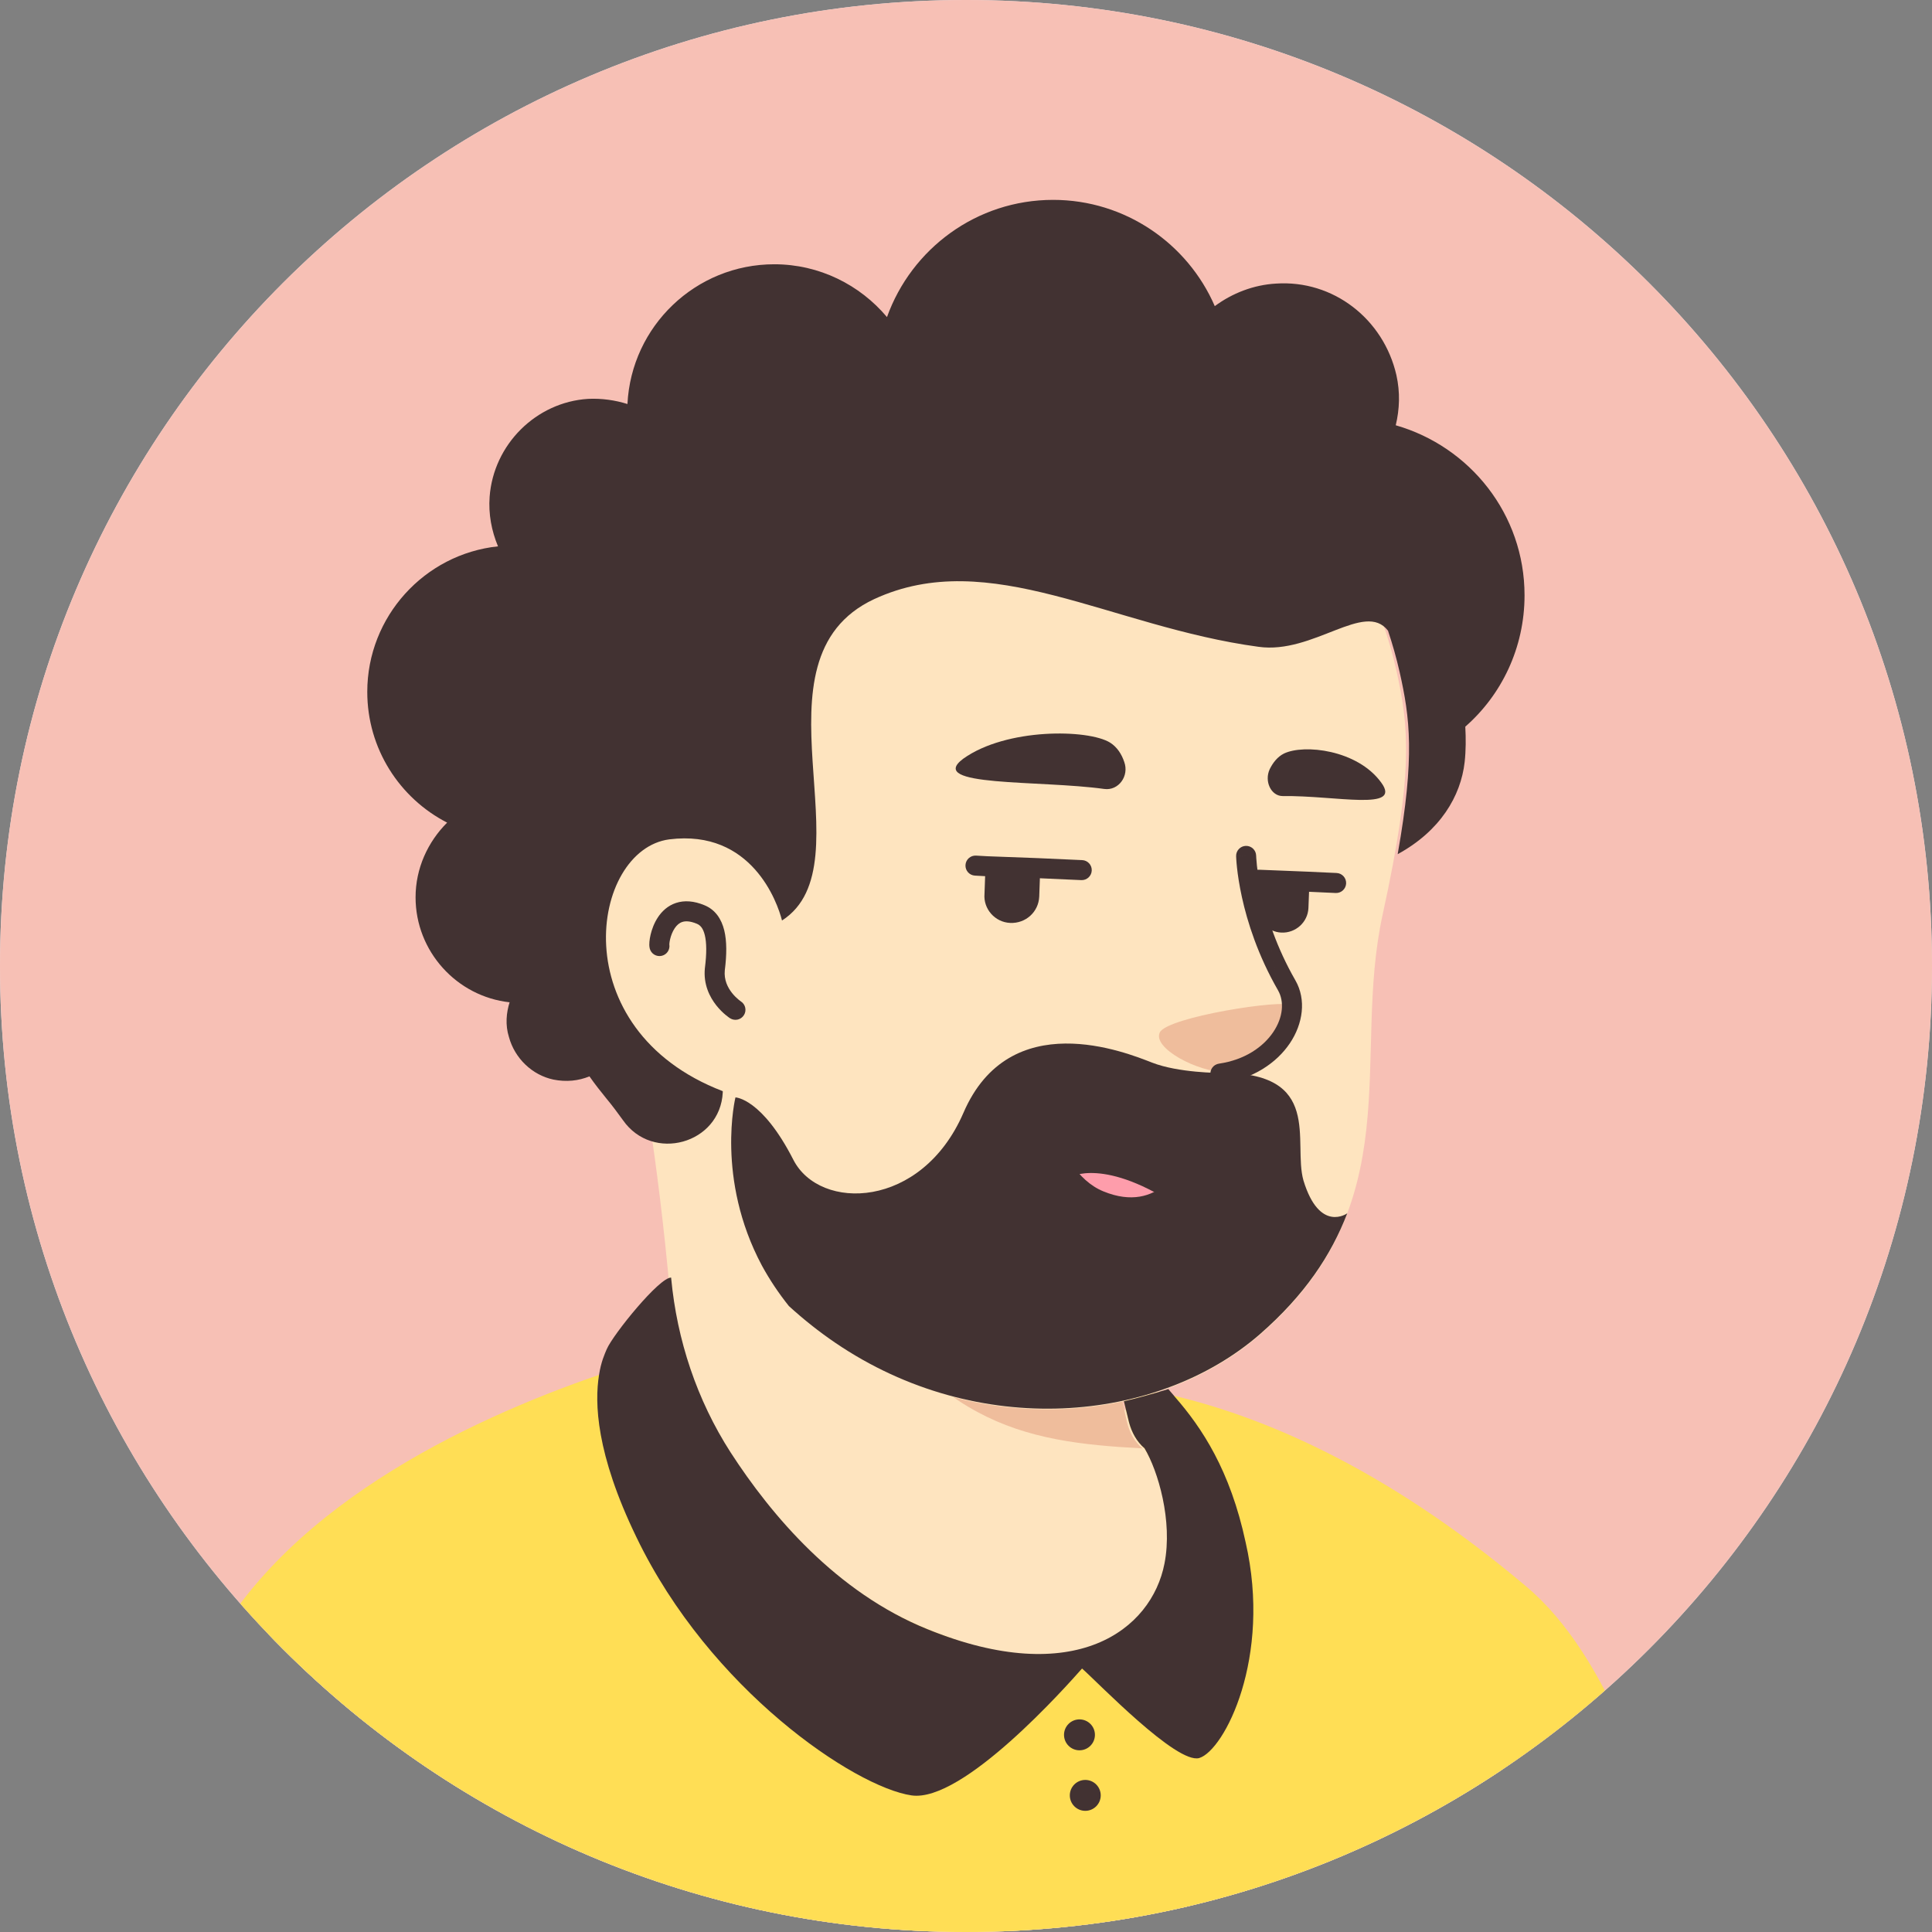 <svg width="150" height="150" viewBox="0 0 150 150" fill="none" xmlns="http://www.w3.org/2000/svg">
<rect x="0" y="0" width="150" height="150" fill="#808080" stroke="none"/>
<path d="M0 75C0 33.579 33.579 0 75 0C116.421 0 150 33.579 150 75C150 116.421 116.421 150 75 150C33.579 150 0 116.421 0 75Z" fill="#E9EAF1"/>
<g clip-path="url(#clip0_222_24053)">
<path d="M0 75C0 33.579 33.579 1.52588e-05 75 1.52588e-05V1.52588e-05C116.421 1.52588e-05 150 33.579 150 75V75C150 116.421 116.421 150 75 150V150C33.579 150 0 116.421 0 75V75Z" fill="#F7C0B5"/>
<path d="M116.9 138.152C116.55 138.402 116.15 138.652 115.8 138.902C115.4 139.152 115.05 139.402 114.65 139.602C114.3 139.802 114 140.002 113.65 140.202C113.6 140.252 113.55 140.252 113.5 140.302C112.35 141.002 111.15 141.652 109.95 142.252C109.6 142.452 109.2 142.652 108.85 142.802C108.85 142.802 108.8 142.852 108.75 142.852C108.35 143.052 107.95 143.252 107.55 143.452C106.75 143.852 105.9 144.202 105.1 144.552C104.7 144.752 104.25 144.902 103.85 145.052C103.45 145.202 103 145.402 102.6 145.552C102.2 145.702 101.75 145.902 101.35 146.052C101.35 146.052 101.35 146.052 101.3 146.052C100.9 146.202 100.45 146.352 100.05 146.502C99.15 146.802 98.2 147.102 97.3 147.402C97 147.502 96.65 147.602 96.35 147.702C95.4 148.002 94.45 148.252 93.5 148.452C93.15 148.552 92.8 148.602 92.4 148.702C91.5 148.902 90.55 149.102 89.65 149.302C89.45 149.352 89.3 149.352 89.1 149.402C88.8 149.452 88.45 149.502 88.15 149.552C87.7 149.602 87.3 149.702 86.85 149.752C86.65 149.802 86.45 149.802 86.25 149.852C86 149.902 85.7 149.952 85.4 149.952C84.6 150.052 83.75 150.152 82.95 150.252C82.7 150.302 82.4 150.302 82.15 150.352H82.1C81.75 150.402 81.4 150.402 81.05 150.452C80.7 150.502 80.35 150.502 80 150.502C79.8 150.502 79.55 150.552 79.35 150.552C78.95 150.552 78.6 150.602 78.25 150.602C77.75 150.602 77.3 150.652 76.8 150.652C76.3 150.652 75.85 150.652 75.35 150.652C75 150.652 74.65 150.652 74.3 150.652C53.25 150.352 34.25 141.402 20.75 127.202C20.75 127.202 20.75 127.152 20.7 127.152C22.25 124.102 28 118.602 34 114.052C41.6 108.302 52.35 104.752 52.35 104.752C52.35 104.752 59.4 103.602 85.55 109.052C105.5 113.252 114 130.302 116.9 138.152Z" fill="#FEE4BF"/>
<path d="M91.1 122.902C90.05 128.052 83.25 131.102 71.8 126.502C57.75 120.802 52.35 104.752 52.35 104.752C51.6 93.252 49.85 83.402 49.85 83.402C66.1 82.002 85.3 101.002 85.3 101.002L87.5 110.402C87.7 111.202 88.1 111.902 88.7 112.402C89.75 114.202 91.8 119.602 91.1 122.902Z" fill="#FEE4BF"/>
<path d="M88.7 112.452C79.15 111.952 72.1 110.552 64.55 97.002C70.95 102.652 78.5 104.802 86.45 105.802L87.5 110.402C87.7 111.252 88.1 111.952 88.7 112.452Z" fill="#EFBD9C"/>
<path d="M108.45 52.202C109.35 56.402 109.8 59.802 107.35 71.002C104.9 82.202 109.6 93.402 97.8 103.652C89.85 110.552 75.95 111.852 64.85 104.302C61.1 101.752 57.65 98.202 54.85 93.552C52.65 89.902 50.1 86.452 47.25 83.302C43.3 79.002 38.55 70.352 40.9 55.052C44.7 30.152 69.35 27.302 83.9 30.052C98.45 32.802 106 41.102 108.45 52.202Z" fill="#FEE4BF"/>
<path d="M60.6 71.752C60.6 71.752 59.05 64.252 51.75 65.152C45.45 65.952 43.25 81.052 57.55 85.252" fill="#FEE4BF"/>
<path fill-rule="evenodd" clip-rule="evenodd" d="M54.697 70.283C55.541 70.63 56.015 71.354 56.23 72.229C56.438 73.076 56.426 74.134 56.273 75.339C56.203 76.07 56.49 76.659 56.835 77.095C57.008 77.313 57.187 77.482 57.322 77.595C57.389 77.652 57.444 77.693 57.479 77.719C57.497 77.731 57.509 77.74 57.516 77.745C57.518 77.746 57.519 77.746 57.52 77.747C57.521 77.748 57.521 77.748 57.522 77.749C57.881 77.981 57.986 78.46 57.755 78.82C57.524 79.182 57.043 79.288 56.681 79.057L57.075 78.441C56.681 79.057 56.681 79.057 56.681 79.057L56.679 79.056L56.676 79.053C56.673 79.052 56.671 79.05 56.667 79.048C56.661 79.044 56.653 79.038 56.643 79.032C56.624 79.019 56.598 79.001 56.567 78.978C56.505 78.933 56.42 78.869 56.322 78.787C56.126 78.622 55.867 78.378 55.615 78.059C55.111 77.422 54.6 76.439 54.726 75.174C54.727 75.168 54.728 75.16 54.729 75.153C54.874 74.013 54.861 73.175 54.72 72.6C54.585 72.051 54.36 71.826 54.105 71.722L54.1 71.719C53.542 71.486 53.189 71.509 52.97 71.582C52.744 71.656 52.547 71.822 52.379 72.076C52.209 72.332 52.093 72.642 52.028 72.918C51.995 73.054 51.978 73.17 51.971 73.253C51.968 73.288 51.967 73.31 51.967 73.322C52.034 73.719 51.786 74.107 51.389 74.206C50.972 74.31 50.55 74.057 50.446 73.641C50.399 73.456 50.41 73.251 50.421 73.117C50.436 72.952 50.466 72.761 50.514 72.559C50.61 72.159 50.785 71.665 51.083 71.216C51.384 70.763 51.834 70.319 52.481 70.105C53.135 69.889 53.881 69.942 54.697 70.283Z" fill="#423232"/>
<path d="M95.25 83.252C95.25 83.252 97.15 83.352 98.95 81.202C99.95 80.002 100.8 78.502 100.25 78.052C99.7 77.552 90.65 78.952 90.05 80.152C89.45 81.352 92.95 83.252 95.25 83.252Z" fill="#EFBD9C"/>
<path fill-rule="evenodd" clip-rule="evenodd" d="M97.527 66.435C97.527 66.435 97.527 66.435 97.527 66.435C97.527 66.435 97.527 66.435 97.527 66.435C97.518 66.006 97.163 65.665 96.734 65.674C96.304 65.683 95.963 66.039 95.972 66.468L96.75 66.452C95.972 66.468 95.972 66.469 95.972 66.469L95.972 66.471L95.973 66.475C95.973 66.479 95.973 66.484 95.973 66.49C95.973 66.501 95.974 66.518 95.975 66.538C95.977 66.58 95.979 66.639 95.984 66.714C95.993 66.866 96.01 67.084 96.04 67.36C96.1 67.913 96.212 68.701 96.422 69.656C96.841 71.566 97.653 74.156 99.226 76.889M97.527 66.435C97.527 66.435 97.527 66.435 97.527 66.435L97.528 66.442C97.528 66.448 97.528 66.459 97.529 66.475C97.53 66.505 97.532 66.554 97.536 66.618C97.544 66.747 97.559 66.942 97.586 67.193C97.641 67.697 97.744 68.428 97.941 69.323C98.334 71.113 99.097 73.547 100.574 76.114L100.574 76.115C101.435 77.613 101.163 79.486 100.145 80.999C99.116 82.528 97.291 83.766 94.862 84.121C94.437 84.183 94.043 83.889 93.98 83.464C93.918 83.039 94.213 82.644 94.638 82.582C96.658 82.287 98.084 81.275 98.855 80.13C99.637 78.968 99.715 77.741 99.226 76.89" fill="#423232"/>
<path d="M104.6 94.202C104.6 94.252 104.6 94.252 104.6 94.202C104.55 94.252 104.55 94.252 104.6 94.202C103.35 97.452 101.3 100.552 97.8 103.602C89.85 110.502 75.95 111.802 64.85 104.252C63.6 103.402 62.4 102.452 61.25 101.402C60.45 100.402 59.75 99.352 59.15 98.252C55.55 91.502 57.1 85.202 57.1 85.202C57.1 85.202 59.15 85.252 61.6 90.052C63.65 94.052 71.55 93.902 74.8 86.402C78.4 78.052 87.4 81.702 89.45 82.502C91.5 83.302 94.7 83.302 94.7 83.302C102.8 83.202 100.35 88.652 101.2 91.652C102.45 95.752 104.6 94.202 104.6 94.202Z" fill="#423232"/>
<path d="M133.71 169.193H7.31C7.31 169.193 7.86 145.893 15.66 129.443C21.41 117.243 36.21 110.293 46.51 106.743C48.81 105.943 50.91 105.343 52.61 104.893C53.16 106.393 58.71 121.093 72.01 126.493C83.46 131.143 90.26 128.043 91.31 122.893C91.96 119.593 89.91 114.193 88.86 112.443C88.26 111.943 87.86 111.193 87.66 110.443L87.26 108.793C88.16 108.593 89.01 108.343 89.91 108.093C90.36 108.193 90.81 108.293 91.26 108.393C97.71 109.943 107.26 113.693 118.46 123.143C131.41 133.943 133.71 169.193 133.71 169.193Z" fill="#FFDE55"/>
<path d="M93.11 136.493C91.36 136.993 85.26 130.643 84.01 129.543C82.86 130.843 74.76 139.993 70.76 139.393C66.36 138.743 55.11 131.193 49.41 119.343C46.26 112.843 46.16 108.893 46.51 106.743C46.66 105.743 46.96 105.093 47.11 104.743C47.61 103.593 51.21 99.143 52.11 99.193V99.243C52.56 104.043 54.11 108.693 56.71 112.743C59.91 117.693 64.96 123.643 72.01 126.493C83.46 131.143 89.41 126.543 90.41 121.393C91.06 118.093 89.91 114.193 88.86 112.443C88.26 111.943 87.86 111.193 87.66 110.443L87.26 108.793C88.16 108.593 89.01 108.343 89.91 108.093C90.16 107.993 90.46 107.943 90.71 107.843C90.86 108.043 91.06 108.243 91.21 108.443C93.31 110.843 95.51 114.143 96.71 119.743C98.76 128.693 95.06 135.893 93.11 136.493Z" fill="#423232"/>
<path d="M83.81 135.893C84.473 135.893 85.01 135.356 85.01 134.693C85.01 134.03 84.473 133.493 83.81 133.493C83.148 133.493 82.61 134.03 82.61 134.693C82.61 135.356 83.148 135.893 83.81 135.893Z" fill="#423232"/>
<path d="M84.26 140.593C84.923 140.593 85.46 140.056 85.46 139.393C85.46 138.73 84.923 138.193 84.26 138.193C83.598 138.193 83.06 138.73 83.06 139.393C83.06 140.056 83.598 140.593 84.26 140.593Z" fill="#423232"/>
<path fill-rule="evenodd" clip-rule="evenodd" d="M29.716 149.871C30.143 149.819 30.53 150.123 30.582 150.549L32.832 169.099C32.884 169.526 32.58 169.913 32.154 169.965C31.727 170.017 31.34 169.713 31.288 169.287L29.038 150.737C28.986 150.31 29.29 149.923 29.716 149.871Z" fill="#544D4D"/>
<path fill-rule="evenodd" clip-rule="evenodd" d="M120.08 144.638C120.079 144.638 120.079 144.639 120.079 144.639L120.077 144.644C120.075 144.649 120.072 144.658 120.067 144.67C120.058 144.694 120.043 144.731 120.025 144.78C119.987 144.879 119.934 145.027 119.87 145.217C119.743 145.598 119.577 146.144 119.424 146.801C119.116 148.123 118.872 149.848 119.082 151.548C119.145 152.057 119.225 152.603 119.311 153.191C119.837 156.769 120.588 161.879 118.97 169.358C118.879 169.777 118.465 170.044 118.046 169.953C117.626 169.862 117.359 169.448 117.45 169.029C119.006 161.84 118.296 156.992 117.774 153.428C117.686 152.83 117.604 152.269 117.538 151.738C117.298 149.788 117.579 147.864 117.909 146.448C118.075 145.736 118.256 145.142 118.395 144.724C118.465 144.514 118.525 144.349 118.569 144.234C118.59 144.176 118.608 144.131 118.62 144.1C118.626 144.084 118.631 144.072 118.634 144.063L118.639 144.053L118.64 144.049L118.641 144.048C118.641 144.048 118.641 144.048 119.36 144.343L118.641 144.048C118.804 143.65 119.259 143.461 119.656 143.624C120.053 143.787 120.242 144.241 120.08 144.638C120.08 144.638 120.08 144.638 120.08 144.638C120.08 144.638 120.08 144.638 120.08 144.638C120.08 144.638 120.08 144.638 120.08 144.638Z" fill="#544D4D"/>
<path d="M80.736 68.106C80.736 68.156 80.736 68.206 80.736 68.206L80.686 69.606C80.636 70.805 79.636 71.706 78.436 71.656C77.236 71.606 76.336 70.555 76.436 69.406L76.486 68.005C76.486 67.755 76.586 67.456 76.686 67.255L80.686 67.456C80.686 67.656 80.736 67.856 80.736 68.106Z" fill="#423232"/>
<path d="M101.636 69.206L101.586 70.505C101.536 71.606 100.586 72.456 99.486 72.406C98.386 72.356 97.536 71.406 97.586 70.305L97.636 69.005C97.636 68.755 97.686 68.505 97.786 68.305L101.536 68.456C101.636 68.706 101.636 68.956 101.636 69.206Z" fill="#423232"/>
<path d="M85.736 61.255C86.836 61.406 87.686 60.255 87.286 59.156C87.086 58.556 86.736 58.005 86.186 57.656C84.486 56.605 78.136 56.505 74.786 58.906C71.836 61.105 80.736 60.556 85.736 61.255Z" fill="#423232"/>
<path d="M99.586 61.806C98.686 61.806 98.136 60.656 98.586 59.706C98.836 59.206 99.186 58.755 99.686 58.505C101.236 57.755 105.386 58.206 107.236 60.755C108.886 63.005 103.736 61.755 99.586 61.806Z" fill="#423232"/>
<path fill-rule="evenodd" clip-rule="evenodd" d="M74.96 67.162C74.983 66.734 75.35 66.405 75.779 66.429L76.672 66.479L80.665 66.628L80.671 66.629L84.021 66.779C84.45 66.798 84.782 67.161 84.763 67.59C84.743 68.019 84.38 68.352 83.951 68.332L80.604 68.182L76.607 68.032C76.602 68.032 76.597 68.032 76.593 68.032L75.693 67.982C75.264 67.958 74.936 67.591 74.96 67.162Z" fill="#423232"/>
<path fill-rule="evenodd" clip-rule="evenodd" d="M96.858 68.305C96.858 67.876 97.207 67.528 97.636 67.528H97.786C97.796 67.528 97.807 67.528 97.817 67.528L101.567 67.678L101.571 67.679L103.771 67.779C104.2 67.798 104.532 68.162 104.513 68.591C104.493 69.02 104.13 69.352 103.701 69.332L101.503 69.232L97.77 69.083H97.636C97.207 69.083 96.858 68.735 96.858 68.305Z" fill="#423232"/>
<path d="M92.787 89.174C92.839 90.004 92.217 91.455 91.077 92.492C85.219 88.915 82.575 90.781 82.575 90.781C80.501 87.619 80.968 83.316 85.996 86.582C89.522 88.811 91.647 89.174 92.787 89.174Z" fill="#423232"/>
<path d="M91.077 92.492C89.833 93.581 87.966 94.255 85.426 93.218C84.234 92.751 83.301 91.818 82.575 90.781C82.575 90.781 85.219 88.915 91.077 92.492Z" fill="#FE9DAB"/>
<path fill-rule="evenodd" clip-rule="evenodd" d="M82.148 84.804C83.258 84.398 84.713 84.832 86.416 85.928C89.147 87.672 90.98 88.213 92.077 88.344C92.624 88.409 92.99 88.374 93.198 88.334C93.303 88.314 93.37 88.292 93.402 88.281C93.412 88.277 93.419 88.274 93.422 88.273C93.795 88.085 94.253 88.225 94.455 88.594C94.661 88.97 94.523 89.443 94.146 89.649L93.778 88.976C94.146 89.649 94.145 89.65 94.144 89.65L94.143 89.651L94.139 89.653C94.137 89.654 94.135 89.655 94.132 89.657C94.126 89.659 94.121 89.663 94.114 89.666C94.101 89.672 94.086 89.68 94.068 89.688C94.033 89.704 93.988 89.722 93.934 89.742C93.826 89.781 93.681 89.825 93.496 89.86C93.411 90.274 93.252 90.713 93.039 91.138C92.69 91.836 92.161 92.566 91.451 93.169C89.992 94.407 87.82 95.062 85.08 93.938C83.72 93.384 82.638 92.337 81.89 91.192C81.144 90.051 80.685 88.746 80.632 87.603C80.581 86.497 80.926 85.25 82.148 84.804ZM91.88 89.887C90.489 89.718 88.437 89.065 85.578 87.238L85.576 87.236C83.935 86.181 83.052 86.129 82.681 86.265C82.422 86.359 82.146 86.681 82.185 87.531C82.223 88.346 82.567 89.386 83.192 90.341C83.814 91.293 84.669 92.092 85.667 92.498L85.67 92.499C87.855 93.396 89.414 92.858 90.444 91.984C90.977 91.531 91.382 90.974 91.648 90.442C91.748 90.243 91.824 90.056 91.88 89.887Z" fill="#423232"/>
<path fill-rule="evenodd" clip-rule="evenodd" d="M83.012 91.425C82.662 91.663 82.184 91.577 81.939 91.23C81.692 90.879 81.775 90.394 82.126 90.146L82.57 90.775C82.126 90.146 82.127 90.146 82.128 90.145L82.129 90.144L82.132 90.142L82.138 90.138C82.143 90.135 82.148 90.131 82.154 90.127C82.166 90.12 82.181 90.11 82.198 90.099C82.234 90.078 82.28 90.05 82.338 90.02C82.454 89.959 82.615 89.885 82.822 89.812C83.238 89.666 83.835 89.529 84.618 89.518C86.189 89.496 88.457 89.981 91.482 91.829C91.849 92.052 91.964 92.531 91.74 92.897C91.516 93.264 91.038 93.38 90.671 93.156C87.839 91.426 85.856 91.056 84.64 91.073C84.03 91.082 83.6 91.187 83.337 91.279C83.205 91.326 83.114 91.369 83.062 91.397C83.036 91.41 83.02 91.42 83.013 91.424C83.013 91.424 83.012 91.424 83.012 91.425Z" fill="#423232"/>
<path d="M118.365 46.218C118.365 39.918 114.115 34.668 108.365 33.018C108.665 31.768 108.715 30.468 108.415 29.118C107.415 24.768 103.515 21.718 99.065 22.018C97.315 22.118 95.665 22.768 94.315 23.768C92.215 18.918 87.365 15.518 81.765 15.518C75.815 15.518 70.765 19.318 68.865 24.618C66.765 22.118 63.615 20.518 60.115 20.518C54.015 20.518 49.015 25.318 48.715 31.368C47.765 31.068 46.715 30.918 45.665 30.968C41.615 31.218 38.315 34.518 38.015 38.568C37.915 39.918 38.165 41.218 38.665 42.418C32.965 43.018 28.515 47.868 28.515 53.718C28.515 58.118 31.015 61.968 34.715 63.868C33.215 65.368 32.265 67.418 32.265 69.668C32.265 73.868 35.465 77.368 39.565 77.818C39.315 78.618 39.215 79.568 39.515 80.518C39.965 82.168 41.315 83.468 42.965 83.818C43.965 84.018 44.915 83.918 45.765 83.568C46.215 84.218 46.665 84.768 47.065 85.268C47.565 85.868 47.965 86.418 48.365 86.968C50.665 90.268 55.915 88.818 56.115 84.818C56.115 84.768 56.115 84.768 56.115 84.718C43.615 79.918 45.865 65.968 51.965 65.168C58.365 64.368 60.365 70.068 60.715 71.468C67.565 67.068 57.815 51.218 67.865 46.518C76.815 42.368 86.215 48.668 97.715 50.218C101.965 50.818 105.965 46.618 107.765 48.968C108.115 50.018 108.415 51.068 108.665 52.168C109.465 55.718 109.865 58.718 108.515 66.318C111.815 64.518 113.415 61.818 113.715 59.168C113.815 58.268 113.815 57.318 113.765 56.418C116.565 53.968 118.365 50.318 118.365 46.218Z" fill="#423232"/>
</g>
<defs>
<clipPath id="clip0_222_24053">
<path d="M0 75C0 33.579 33.579 1.52588e-05 75 1.52588e-05V1.52588e-05C116.421 1.52588e-05 150 33.579 150 75V75C150 116.421 116.421 150 75 150V150C33.579 150 0 116.421 0 75V75Z" fill="white"/>
</clipPath>
</defs>
</svg>
